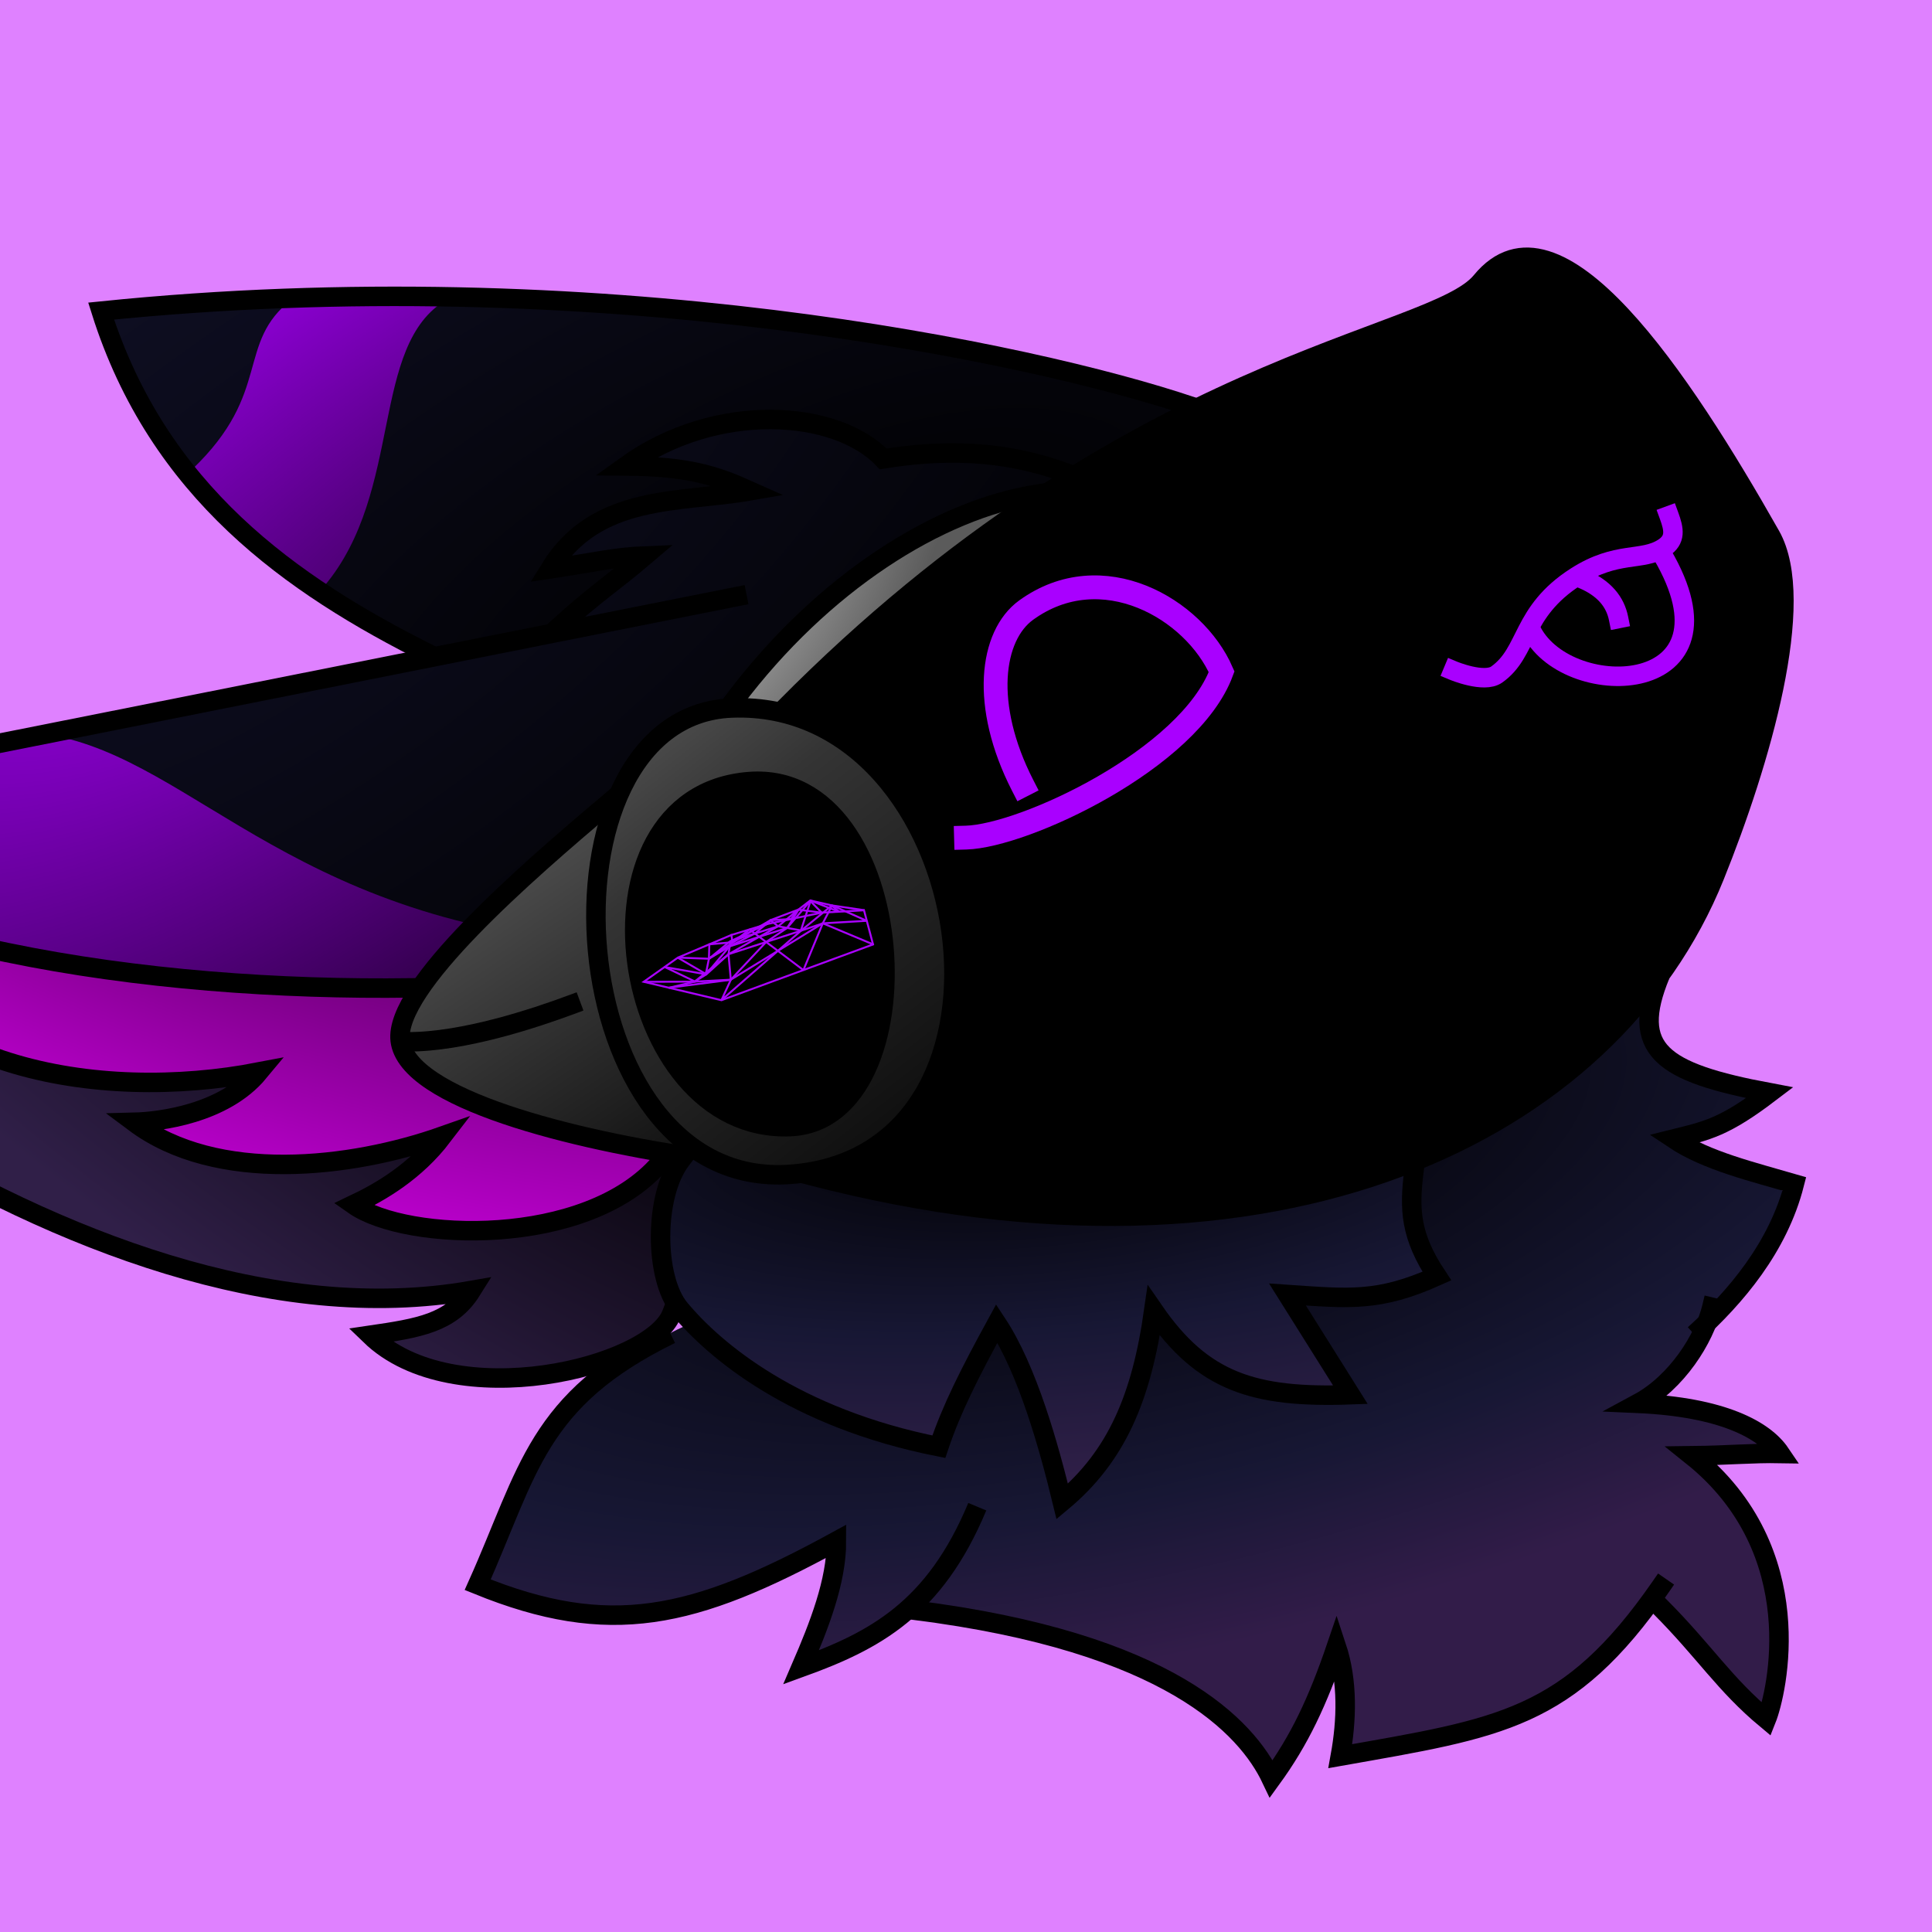 <?xml version="1.0" encoding="UTF-8" standalone="no"?>
<!-- Created with Inkscape (http://www.inkscape.org/) -->

<svg
   width="600"
   height="600"
   viewBox="0 0 158.75 158.75"
   version="1.1"
   id="svg1"
   inkscape:version="1.4.2 (ebf0e940d0, 2025-05-08)"
   sodipodi:docname="leash-but-not-actually.svg"
   inkscape:export-filename="leash-but-not-actually.png"
   inkscape:export-xdpi="96"
   inkscape:export-ydpi="96"
   xmlns:inkscape="http://www.inkscape.org/namespaces/inkscape"
   xmlns:sodipodi="http://sodipodi.sourceforge.net/DTD/sodipodi-0.dtd"
   xmlns:xlink="http://www.w3.org/1999/xlink"
   xmlns="http://www.w3.org/2000/svg"
   xmlns:svg="http://www.w3.org/2000/svg">
  <rect x="0" y="0" width="158.75" height="158.75" fill="#808080" stroke="none"/>
  <sodipodi:namedview
     id="namedview1"
     pagecolor="#505050"
     bordercolor="#eeeeee"
     borderopacity="1"
     inkscape:showpageshadow="0"
     inkscape:pageopacity="0"
     inkscape:pagecheckerboard="0"
     inkscape:deskcolor="#505050"
     inkscape:document-units="mm"
     inkscape:zoom="1.1411789"
     inkscape:cx="85.437962"
     inkscape:cy="400.90121"
     inkscape:window-width="2212"
     inkscape:window-height="1430"
     inkscape:window-x="0"
     inkscape:window-y="0"
     inkscape:window-maximized="1"
     inkscape:current-layer="layer1" />
  <defs
     id="defs1">
    <linearGradient
       id="linearGradient50"
       inkscape:collect="always">
      <stop
         style="stop-color:#000000;stop-opacity:1;"
         offset="0"
         id="stop51" />
      <stop
         style="stop-color:#343434;stop-opacity:1;"
         offset="0.33"
         id="stop53" />
      <stop
         style="stop-color:#ffffff;stop-opacity:1;"
         offset="1"
         id="stop52" />
    </linearGradient>
    <linearGradient
       id="linearGradient47"
       inkscape:collect="always">
      <stop
         style="stop-color:#000000;stop-opacity:1;"
         offset="0"
         id="stop48" />
      <stop
         style="stop-color:#343434;stop-opacity:1;"
         offset="0.215"
         id="stop50" />
      <stop
         style="stop-color:#ffffff;stop-opacity:1;"
         offset="1"
         id="stop49" />
    </linearGradient>
    <linearGradient
       id="linearGradient42"
       inkscape:collect="always">
      <stop
         style="stop-color:#000000;stop-opacity:1;"
         offset="0"
         id="stop43" />
      <stop
         style="stop-color:#171734;stop-opacity:1;"
         offset="0.676"
         id="stop47" />
      <stop
         style="stop-color:#321c49;stop-opacity:1;"
         offset="1"
         id="stop44" />
    </linearGradient>
    <linearGradient
       id="linearGradient40"
       inkscape:collect="always">
      <stop
         style="stop-color:#000000;stop-opacity:1;"
         offset="0"
         id="stop41" />
      <stop
         style="stop-color:#000000;stop-opacity:0;"
         offset="1"
         id="stop42" />
    </linearGradient>
    <linearGradient
       id="linearGradient39"
       inkscape:collect="always">
      <stop
         style="stop-color:#000000;stop-opacity:0;"
         offset="0"
         id="stop39" />
      <stop
         style="stop-color:#000000;stop-opacity:1;"
         offset="1"
         id="stop40" />
    </linearGradient>
    <linearGradient
       id="linearGradient35"
       inkscape:collect="always">
      <stop
         style="stop-color:#ffffff;stop-opacity:1;"
         offset="0"
         id="stop36" />
      <stop
         style="stop-color:#5b5b5b;stop-opacity:1;"
         offset="1"
         id="stop37" />
    </linearGradient>
    <linearGradient
       id="linearGradient33"
       inkscape:collect="always">
      <stop
         style="stop-color:#000000;stop-opacity:1;"
         offset="0"
         id="stop34" />
      <stop
         style="stop-color:#ba00cc;stop-opacity:1;"
         offset="1"
         id="stop35" />
    </linearGradient>
    <linearGradient
       id="linearGradient31"
       inkscape:collect="always">
      <stop
         style="stop-color:#000000;stop-opacity:1;"
         offset="0"
         id="stop32" />
      <stop
         style="stop-color:#301f48;stop-opacity:1;"
         offset="1"
         id="stop33" />
    </linearGradient>
    <radialGradient
       inkscape:collect="always"
       xlink:href="#linearGradient91"
       id="radialGradient92"
       cx="65.533"
       cy="80.315"
       fx="65.533"
       fy="80.315"
       r="31.234"
       gradientTransform="matrix(2.756,-0.208,-0.071,-0.932,-90.711,181.23)"
       gradientUnits="userSpaceOnUse" />
    <linearGradient
       id="linearGradient91"
       inkscape:collect="always">
      <stop
         style="stop-color:#000000;stop-opacity:1;"
         offset="0"
         id="stop91" />
      <stop
         style="stop-color:#171734;stop-opacity:1;"
         offset="0.571"
         id="stop93" />
      <stop
         style="stop-color:#301f48;stop-opacity:1;"
         offset="1"
         id="stop92" />
    </linearGradient>
    <radialGradient
       inkscape:collect="always"
       xlink:href="#linearGradient31"
       id="radialGradient33"
       cx="6.07"
       cy="35.218"
       fx="6.07"
       fy="35.218"
       r="41.501"
       gradientTransform="matrix(-2.095,-1.285,0.466,-0.759,44.811,117.074)"
       gradientUnits="userSpaceOnUse" />
    <radialGradient
       inkscape:collect="always"
       xlink:href="#linearGradient33"
       id="radialGradient35"
       cx="36.067"
       cy="23.92"
       fx="36.067"
       fy="23.92"
       r="30.278"
       gradientTransform="matrix(-3.101,-0.894,0.465,-1.614,138.102,120.027)"
       gradientUnits="userSpaceOnUse" />
    <radialGradient
       inkscape:collect="always"
       xlink:href="#linearGradient35"
       id="radialGradient37"
       cx="46.682"
       cy="23.102"
       fx="46.682"
       fy="23.102"
       r="10.076"
       gradientTransform="matrix(-2.502,2.536,-1.859,-1.834,206.92,-31.796)"
       gradientUnits="userSpaceOnUse" />
    <radialGradient
       inkscape:collect="always"
       xlink:href="#linearGradient39"
       id="radialGradient40"
       cx="42.874"
       cy="-12.832"
       fx="42.874"
       fy="-12.832"
       r="47.503"
       gradientTransform="matrix(-2.232,1.589,-0.78,-1.095,103.598,-43.11)"
       gradientUnits="userSpaceOnUse" />
    <radialGradient
       inkscape:collect="always"
       xlink:href="#linearGradient40"
       id="radialGradient42"
       cx="66.177"
       cy="66.94"
       fx="66.177"
       fy="66.94"
       r="36.775"
       gradientTransform="matrix(0.597,1.347,-2.966,1.315,228.602,-127.506)"
       gradientUnits="userSpaceOnUse" />
    <radialGradient
       inkscape:collect="always"
       xlink:href="#linearGradient42"
       id="radialGradient44"
       cx="90.715"
       cy="30.903"
       fx="90.715"
       fy="30.903"
       r="44.255"
       gradientTransform="matrix(-2.238,0.508,-0.206,-0.908,300.639,77.05)"
       gradientUnits="userSpaceOnUse" />
    <linearGradient
       inkscape:collect="always"
       xlink:href="#linearGradient47"
       id="linearGradient49"
       x1="52.361"
       y1="82.63"
       x2="-0.772"
       y2="2.525"
       gradientUnits="userSpaceOnUse"
       gradientTransform="matrix(1.21,0,0,1.21,-8.143,5.724)" />
    <linearGradient
       inkscape:collect="always"
       xlink:href="#linearGradient50"
       id="linearGradient52"
       x1="67.852"
       y1="84.365"
       x2="5.76"
       y2="4.079"
       gradientUnits="userSpaceOnUse"
       gradientTransform="matrix(1.21,0,0,1.21,-8.143,5.724)" />
  </defs>
  <g
     inkscape:label="Layer 1"
     inkscape:groupmode="layer"
     id="layer1">
    <rect
       style="fill:#df81ff;fill-opacity:1;stroke:#a900ff;stroke-width:1.323;stroke-linecap:square;stroke-linejoin:miter;stroke-miterlimit:3.6;stroke-dasharray:none;stroke-opacity:1"
       id="rect67"
       width="209.825"
       height="216.085"
       x="-21.794"
       y="-22.953"
       ry="0.29" />
    <path
       style="display:inline;fill:url(#radialGradient33);stroke:none;stroke-width:1.601;stroke-linecap:square;stroke-linejoin:miter;stroke-miterlimit:3.6;stroke-dasharray:none;stroke-opacity:1"
       d="m 55.185,107.966 c -1.714,4.397 -17.923,8.37 -24.765,1.748 3.991,-0.586 6.649,-1.009 8.318,-3.678 C 6.089,111.767 -32.033,77.742 -39.862,68.993 L 60.558,49.017"
       id="path26"
       sodipodi:nodetypes="ccccc" />
    <path
       style="fill:#0f0f24;fill-opacity:1;stroke:none;stroke-width:1.601;stroke-linecap:square;stroke-linejoin:miter;stroke-miterlimit:3.6;stroke-dasharray:none;stroke-opacity:1"
       d="M 8.903,25.739 C 35.611,22.885 70.917,25.049 97.889,33.564 L 83.162,73.677 43.33,52.639 C 37.397,58.105 13.717,43.587 8.903,25.739 Z"
       id="path28"
       sodipodi:nodetypes="ccccc" />
    <path
       style="display:inline;fill:#a900ff;fill-opacity:1;stroke:none;stroke-width:1.669;stroke-linecap:butt;stroke-linejoin:miter"
       d="m 36.714,24.622 c -6.382,3.724 -3.493,15.698 -10.06,23.525 -5.192,-2.022 -7.246,-6.574 -10.84,-9.605 6.6,-6.321 3.516,-10.333 8.17,-13.949"
       id="path31-7"
       sodipodi:nodetypes="cccc" />
    <path
       style="fill:url(#radialGradient42);stroke:none;stroke-width:1.601;stroke-linecap:square;stroke-linejoin:miter;stroke-miterlimit:3.6;stroke-dasharray:none;stroke-opacity:1"
       d="M 8.903,25.739 C 35.611,22.885 70.917,25.049 97.889,33.564 L 83.162,73.677 C 69.885,66.664 -91.939,78.986 36.14,53.928 19.352,46.554 9.761,32.387 8.903,25.739 Z"
       id="path40"
       sodipodi:nodetypes="ccccc" />
    <path
       style="display:inline;fill:none;stroke:#000000;stroke-width:1.601;stroke-linecap:square;stroke-linejoin:miter;stroke-miterlimit:3.6;stroke-dasharray:none;stroke-opacity:1"
       d="M 97.905,33.398 C 84.767,28.968 49.042,21.395 8.31,25.562 12.988,40.381 23.897,48.068 35.357,53.791"
       id="path2"
       sodipodi:nodetypes="ccc" />
    <path
       style="display:inline;fill:url(#radialGradient35);stroke:#000000;stroke-width:1.601;stroke-linecap:square;stroke-linejoin:miter;stroke-miterlimit:3.6;stroke-dasharray:none;stroke-opacity:1"
       d="m -13.796,74.503 c 5.002,13.368 21.851,16.133 35.066,13.582 -2.861,3.455 -8.208,4.082 -10.234,4.132 6.763,5.056 17.763,3.8 25.328,1.13 -2.23,2.914 -5.05,4.567 -7.313,5.641 4.315,3.033 19.119,3.599 25.175,-3.417 0.155,-0.18 2.948,-36.098 3.092,-36.289"
       id="path8"
       sodipodi:nodetypes="cccccsc" />
    <path
       style="fill:#0f0f24;fill-opacity:1;stroke:none;stroke-width:1.601;stroke-linecap:square;stroke-linejoin:miter;stroke-miterlimit:3.6;stroke-dasharray:none;stroke-opacity:1"
       d="m -26.386,66.379 c 7.574,6.383 15.499,12.727 60.794,14.975 L 59.995,58.445 88.557,39.899 C 84.824,38.095 79.854,37.146 72.689,37.718 66.853,33.488 59.648,33.883 51.367,37.916 l 9.818,2.182 c -8.48,1.312 -13.367,3.483 -15.769,6.248 l 6.744,-0.496 -6.248,5.95 z"
       id="path37"
       sodipodi:nodetypes="ccccccccccc" />
    <path
       style="display:inline;fill:#a900ff;fill-opacity:1;stroke:none;stroke-width:1.613;stroke-linecap:butt;stroke-linejoin:miter"
       d="M 52.045,77.681 C 24.58,76.623 16.206,62.415 4.019,60.369 -3.334,62.676 -9.119,61.625 -13.16,63.989 c 8.207,5.828 7.212,11.176 10.722,13.771 21.427,4.757 38.31,3.933 47.775,1.984"
       id="path30-2"
       sodipodi:nodetypes="ccccc" />
    <path
       style="fill:url(#radialGradient40);stroke:none;stroke-width:1.601;stroke-linecap:square;stroke-linejoin:miter;stroke-miterlimit:3.6;stroke-dasharray:none;stroke-opacity:1"
       d="m -26.386,66.73 c 6.593,6.383 15.499,12.376 60.794,14.625 L 59.995,58.445 88.557,39.899 C 84.824,38.095 79.854,37.146 72.689,37.718 66.853,33.488 59.648,33.883 51.367,37.916 l 9.818,2.182 c -8.48,1.312 -13.367,3.483 -15.769,6.248 l 6.744,-0.496 -6.248,5.95 z"
       id="path27"
       sodipodi:nodetypes="ccccccccccc" />
    <path
       style="display:inline;fill:none;stroke:#000000;stroke-width:1.601;stroke-linecap:square;stroke-linejoin:miter;stroke-miterlimit:3.6;stroke-dasharray:none;stroke-opacity:1"
       d="M 33.792,81.174 C 12.283,81.477 -13.301,77.804 -26.311,67.089"
       id="path4"
       sodipodi:nodetypes="cc" />
    <path
       style="fill:url(#radialGradient37);stroke:none;stroke-width:1.601;stroke-linecap:square;stroke-linejoin:miter;stroke-miterlimit:3.6;stroke-dasharray:none;stroke-opacity:1"
       d="m 60.319,58.089 4.143,0.345 C 70.48,52.455 77.074,46.723 84.701,41.432 79.014,41.616 72.793,42.974 60.319,58.089 Z"
       id="path22"
       sodipodi:nodetypes="cccc" />
    <path
       style="display:inline;fill:none;stroke:#000000;stroke-width:1.601;stroke-linecap:square;stroke-linejoin:miter;stroke-miterlimit:3.6;stroke-dasharray:none;stroke-opacity:1"
       d="M 60.338,57.525 C 67.539,47.96 77.095,41.844 85.272,40.599"
       id="path5"
       sodipodi:nodetypes="cc" />
    <path
       style="display:inline;fill:none;stroke:#000000;stroke-width:1.601;stroke-linecap:square;stroke-linejoin:miter;stroke-miterlimit:3.6;stroke-dasharray:none;stroke-opacity:1"
       d="M 87.473,38.817 C 82.427,36.963 77.434,36.916 72.571,37.709 68.728,33.651 58.864,32.931 51.413,38.288 c 5.133,0.041 7.326,0.756 10.207,2.047 -5.763,1.007 -12.612,0.211 -16.424,6.415 3.727,-0.565 5.363,-0.976 7.789,-1.072 -2.489,2.123 -4.181,3.189 -7.113,5.882"
       id="path6"
       sodipodi:nodetypes="ccccccc" />
    <path
       style="display:inline;fill:url(#linearGradient49);stroke:#000000;stroke-width:1.601;stroke-linecap:square;stroke-miterlimit:3.6;stroke-dasharray:none;stroke-opacity:1"
       d="M 63.249,94.644 C 60.35,89.549 51.421,71.625 49.958,66.035 43.208,71.727 32.367,81.124 32.885,85.497 c 0.569,4.799 14.264,8.194 24.785,9.687 5.837,0.828 3.72,-0.36 5.58,-0.539 z"
       id="path6-0"
       sodipodi:nodetypes="ccssc" />
    <path
       style="display:inline;fill:none;fill-opacity:0;stroke:#000000;stroke-width:1.601;stroke-linecap:square;stroke-miterlimit:3.6;stroke-dasharray:none;stroke-opacity:1"
       d="m 33.502,85.605 c 4.605,0.015 10.477,-1.954 13.409,-3.041"
       id="path11"
       sodipodi:nodetypes="cc" />
    <path
       style="fill:none;stroke:none;stroke-width:0.64;stroke-linecap:round;stroke-linejoin:round;stroke-miterlimit:3.6;stroke-dasharray:none;stroke-opacity:1"
       d="m 123.156,123.431 c 0.538,3.677 -5.612,7.281 10.378,11.129 -2.535,2.259 -4.48,4.92 -8.257,6.331 3.846,2.145 7.96,3.71 12.173,5.059 -2.709,6.287 -8.393,6.809 -12.859,9.693 -22.44,5.832 -92.182,-4.459 -91.742,-34.773 -4.001,-8.085 -9.78,-16.642 -10.177,-23.77 l 6.508,-1.615 3.474,-14.808 45.822,3.329 z"
       id="path82"
       sodipodi:nodetypes="ccccccccccc" />
    <path
       style="fill:url(#radialGradient44);stroke:none;stroke-width:1.601;stroke-linecap:square;stroke-linejoin:miter;stroke-miterlimit:3.6;stroke-dasharray:none;stroke-opacity:1"
       d="m 56.444,108.88 c -9.026,4.007 -13.424,12.39 -17.392,21.178 8.294,3.142 17.803,3.169 29.734,-3.015 l -2.945,9.678 9.187,-4.418 c 17.552,1.453 24.044,7.346 29.453,13.675 l 5.4,-10.028 0.14,8.275 c 9.539,-2.049 19.242,-3.719 25.877,-12.483 l 9.257,9.678 c 0.107,-6.465 3.463,-11.77 -6.241,-21.739 l 7.223,-0.421 c -2.589,-2.095 -7.029,-3.097 -11.641,-3.997 3.105,-1.894 3.894,-4.6 5.628,-6.736 0.131,-0.162 5.231,-5.829 6.844,-9.18 1.004,-2.086 -6.342,-4.48 -8.853,-5.307 -0.45,-0.148 5.057,-2.726 6.903,-4.176 -2.302,-0.26 -9.921,-2.992 -9.71,-7.047 -24.466,7.889 -51.264,20.139 -78.863,26.065 z"
       id="path25"
       sodipodi:nodetypes="cccccccccccccsssccc" />
    <path
       style="display:inline;fill:none;stroke:#000000;stroke-width:1.601;stroke-dasharray:none;stroke-opacity:1"
       d="m 136.423,80.102 c -2.541,6.163 0.075,8.017 8.994,9.688 -3.721,2.827 -5.109,3.107 -7.889,3.795 2.699,1.804 6.549,2.713 9.911,3.697 -1.328,5.203 -4.829,9.306 -8.215,12.371"
       id="path14"
       sodipodi:nodetypes="ccccc" />
    <path
       style="display:inline;fill:url(#radialGradient92);stroke:#000000;stroke-width:0.979;stroke-linecap:square;stroke-dasharray:none;stroke-opacity:0"
       d="m 76.616,118.728 c 3.309,-1.969 2.262,-6.445 5.025,-9.199 2.207,4.246 4.509,8.398 5.307,14.054 6.285,-4.343 6.509,-8.151 7.62,-15.148 3.676,5.469 10.566,5.016 16.339,5.926 -1.169,-4.481 -4.638,-4.499 -4.717,-8.307 4.477,0.933 8.159,-0.121 11.913,-0.993 -5.167,-10.74 0.795,-13.846 0.107,-16.35 -0.004,-0.014 -55.192,-10.193 -61.714,5.873 -7.251,18.539 10.799,21.058 20.12,24.143 z"
       id="path84"
       sodipodi:nodetypes="cccccccscc" />
    <path
       style="display:inline;fill:#000000;fill-opacity:1;stroke:#000000;stroke-width:1.601;stroke-linecap:square;stroke-linejoin:round;stroke-miterlimit:3.6;stroke-dasharray:none;stroke-opacity:1"
       d="M 64.491,58.189 C 92.841,29.513 117.728,27.997 121.714,23.125 c 6.198,-7.576 16.52,8.082 23.769,20.881 3.055,5.394 -0.841,18.657 -4.598,27.979 -8.49,21.07 -35.973,34.581 -74.309,24.597"
       id="path1"
       sodipodi:nodetypes="csssc" />
    <path
       style="display:inline;fill:url(#linearGradient52);stroke:#000000;stroke-width:1.601;stroke-linecap:square;stroke-linejoin:miter;stroke-miterlimit:3.6;stroke-dasharray:none;stroke-opacity:1"
       d="M 60.103,58.176 C 80.451,57.352 86.228,94.932 64.936,96.495 45.792,97.901 43.457,58.849 60.103,58.176 Z"
       id="path7"
       sodipodi:nodetypes="sss" />
    <path
       style="display:inline;fill:none;fill-opacity:1;stroke:#000000;stroke-width:1.601;stroke-dasharray:none;stroke-opacity:1"
       d="m 55.114,109.628 c -11.032,5.4 -11.671,11.234 -15.863,20.587 10.822,4.401 17.691,2.869 29.478,-3.578 0.008,3.316 -1.431,6.955 -2.904,10.367 6.042,-2.189 10.96,-4.779 14.477,-13.2"
       id="path17"
       sodipodi:nodetypes="ccccc" />
    <path
       style="display:inline;fill:#000000;fill-opacity:1;stroke:#000000;stroke-width:1.601;stroke-linecap:square;stroke-linejoin:miter;stroke-miterlimit:3.6;stroke-dasharray:none;stroke-opacity:1"
       d="M 64.934,92.572 C 50.708,93.181 46.67,65.379 61.555,64.222 74.939,63.183 76.571,92.073 64.934,92.572 Z"
       id="path7-2"
       sodipodi:nodetypes="sss" />
    <path
       style="display:inline;fill:none;fill-opacity:1;stroke:#000000;stroke-width:1.601;stroke-linecap:square;stroke-dasharray:none;stroke-opacity:1"
       d="m 116.175,96.275 c -0.388,3.103 -0.296,5.284 1.891,8.579 -4.775,2.142 -7.182,1.858 -12.278,1.511 l 5.172,8.239 c -7.952,0.284 -12.146,-1.076 -16.156,-6.902 -1,7.053 -3.018,11.92 -7.521,15.677 -1.092,-4.501 -2.847,-10.817 -5.374,-14.636 -2.246,4.113 -3.72,7.016 -4.766,10.133 -11.873,-2.354 -18.445,-7.902 -21.302,-11.353 -2.07,-2.5 -2.136,-9.259 0.112,-12.212"
       id="path23"
       sodipodi:nodetypes="ccccccccsc" />
    <path
       style="display:inline;fill:none;fill-opacity:1;stroke:#000000;stroke-width:1.601;stroke-linecap:square;stroke-linejoin:miter;stroke-miterlimit:3.6;stroke-dasharray:none;stroke-opacity:1"
       d="m 136.444,130.406 c -7.577,10.929 -13.201,11.572 -26.312,13.895 0.531,-2.924 0.635,-6.137 -0.317,-9.012 -1.555,4.558 -3.029,7.68 -5.351,10.875 -1.999,-4.209 -8.367,-11.232 -29.369,-13.86"
       id="path10"
       sodipodi:nodetypes="ccccc" />
    <path
       style="display:inline;fill:none;fill-opacity:1;stroke:#000000;stroke-width:1.601;stroke-linecap:square;stroke-linejoin:miter;stroke-dasharray:none;stroke-opacity:1"
       d="m 140.659,107.417 c -0.615,2.564 -2.859,6.172 -6.056,7.895 6.929,0.307 10.376,2.198 11.675,4.117 -2.31,-0.041 -4.181,0.154 -7.252,0.189 9.809,7.848 6.955,19.556 6.118,21.652 -3.453,-2.876 -5.053,-5.541 -8.714,-9.219"
       id="path530"
       sodipodi:nodetypes="cccccc" />
    <path
       style="display:inline;fill:none;stroke:#000000;stroke-width:1.601;stroke-linecap:square;stroke-linejoin:miter;stroke-miterlimit:3.6;stroke-dasharray:none;stroke-opacity:1"
       d="m 55.185,107.966 c -1.714,4.397 -17.923,8.37 -24.765,1.748 3.991,-0.586 6.649,-1.009 8.318,-3.678 C 6.089,111.767 -32.033,77.742 -39.862,68.993 L 60.558,49.017"
       id="path3"
       sodipodi:nodetypes="ccccc" />
    <g
       id="g55"
       transform="matrix(1.189,-0.225,0.225,1.189,-14.696,34.439)">
      <path
         style="fill:none;fill-opacity:1;stroke:#a900ff;stroke-width:1.323;stroke-linecap:square;stroke-linejoin:miter;stroke-miterlimit:3.6;stroke-dasharray:none;stroke-opacity:1"
         d="m 105.717,37.387 c 0,0 1.889,1.247 2.849,0.808 2.411,-1.101 2.385,-3.859 6.522,-5.524 3.075,-1.237 4.585,-0.163 6.198,-0.818 0.948,-0.385 0.947,-1.096 0.785,-2.08"
         id="path53"
         sodipodi:nodetypes="csssc" />
      <path
         style="fill:none;fill-opacity:1;stroke:#a900ff;stroke-width:1.323;stroke-linecap:square;stroke-linejoin:miter;stroke-miterlimit:3.6;stroke-dasharray:none;stroke-opacity:1"
         d="m 115.45,32.869 c 1.401,0.912 1.941,1.992 1.953,3.129"
         id="path54"
         sodipodi:nodetypes="cc" />
      <path
         style="fill:none;fill-opacity:1;stroke:#a900ff;stroke-width:1.323;stroke-linecap:square;stroke-linejoin:miter;stroke-miterlimit:3.6;stroke-dasharray:none;stroke-opacity:1"
         d="m 111.465,35.811 c 1.626,5.201 13.409,6.995 9.666,-3.529"
         id="path55"
         sodipodi:nodetypes="cc" />
    </g>
    <path
       style="fill:none;fill-opacity:1;stroke:#a900ff;stroke-width:1.958;stroke-linecap:square;stroke-linejoin:miter;stroke-miterlimit:3.6;stroke-dasharray:none;stroke-opacity:1"
       d="m 84.023,64.52 c -3.361,-6.57 -2.602,-12.292 0.297,-14.39 6.221,-4.5 13.798,-0.114 16.059,5.069 -2.659,7.177 -16.229,13.496 -21.003,13.626"
       id="path56"
       sodipodi:nodetypes="cscc" />
    <g
       id="g184-8"
       style="display:inline;fill:none;fill-opacity:1;stroke:#aa02ff;stroke-width:0.672;stroke-dasharray:none;stroke-opacity:1"
       transform="matrix(0.228,-0.068,0.068,0.228,-113.988,7.173)">
      <path
         style="fill:none;fill-opacity:1;stroke:#aa02ff;stroke-width:0.672;stroke-linecap:square;stroke-dasharray:none;stroke-opacity:1"
         d="m 583.849,496.499 23.92,13.766 55.674,-3.491 0.376,-12.198 -0.163,-0.039 -14.134,-3.364 -19.213,-1.613 -12.816,0.099 -19.954,2.21 z"
         id="path92-9"
         sodipodi:nodetypes="cccccccccc" />
      <path
         style="fill:none;fill-opacity:1;stroke:#aa02ff;stroke-width:0.672;stroke-linecap:square;stroke-dasharray:none;stroke-opacity:1"
         d="m 624.13,489.753 13.447,18.253"
         id="path96-7"
         sodipodi:nodetypes="cc" />
      <path
         style="fill:none;fill-opacity:1;stroke:#aa02ff;stroke-width:0.672;stroke-linecap:square;stroke-dasharray:none;stroke-opacity:1"
         d="m 591.875,500.998 20.984,3.424 15.427,-9.011 8.408,-2.591 5.513,-4.905 7.27,3.229"
         id="path154-3"
         sodipodi:nodetypes="cccccc" />
      <path
         style="fill:none;fill-opacity:1;stroke:#aa02ff;stroke-width:0.672;stroke-linecap:square;stroke-dasharray:none;stroke-opacity:1"
         d="m 591.871,500.987 8.933,0.501 12.065,2.911 18.433,-4.895 17.578,-4.688 4.74,-4.896 1.695,2.464"
         id="path166-6"
         sodipodi:nodetypes="ccccccc" />
      <path
         style="fill:none;fill-opacity:1;stroke:#aa02ff;stroke-width:0.672;stroke-linecap:square;stroke-dasharray:none;stroke-opacity:1"
         d="m 612.883,504.43 -5.117,5.816 23.508,-10.727 9.727,-4.426 12.672,-5.297 10.05,4.696"
         id="path171-1"
         sodipodi:nodetypes="cccccc" />
      <path
         style="fill:none;fill-opacity:1;stroke:#aa02ff;stroke-width:0.672;stroke-linecap:square;stroke-dasharray:none;stroke-opacity:1"
         d="m 638.021,508.194 10.87,-13.37 14.795,3.509 -9.922,-8.485 -6.632,-3.754 -6.186,8.92 -4.263,-2.174 -2.848,-1.434 -1.92,-2.708 -1.4,0.771"
         id="path173-2"
         sodipodi:nodetypes="cccccccccc" />
      <path
         style="fill:none;fill-opacity:1;stroke:#aa02ff;stroke-width:0.672;stroke-linecap:square;stroke-dasharray:none;stroke-opacity:1"
         d="m 663.275,506.6 -14.349,-11.756 -7.922,0.258 -12.691,0.309 -13.68,0.332 -1.709,8.513"
         id="path174-9"
         sodipodi:nodetypes="cccccc" />
      <path
         style="fill:none;fill-opacity:1;stroke:#aa02ff;stroke-width:0.672;stroke-linecap:square;stroke-dasharray:none;stroke-opacity:1"
         d="m 584.224,496.621 16.496,4.85 4.639,-1.264 9.273,-4.453 11.867,-2.742 10.134,-0.186 10.463,-6.723 7.952,6.235"
         id="path175-3"
         sodipodi:nodetypes="cccccccc" />
      <path
         style="fill:none;fill-opacity:1;stroke:#aa02ff;stroke-width:0.672;stroke-linecap:square;stroke-dasharray:none;stroke-opacity:1"
         d="m 649.566,491.156 -2.669,-5.082 -4.69,1.789 -3.426,2.414 -6.812,-1.644 -6.551,2.858 -9.617,1.742 -10.519,6.923 -7.573,-8.069"
         id="path176-1"
         sodipodi:nodetypes="ccccccccc" />
      <path
         style="fill:none;fill-opacity:1;stroke:#aa02ff;stroke-width:0.672;stroke-linecap:square;stroke-dasharray:none;stroke-opacity:1"
         d="m 597.865,491.973 9.842,3.332 8.133,-2.048 10.671,-0.241 7.312,-1.621 8.379,-3.531 -10.258,0.738 -7.309,1.793 -8.048,1.24 -1.952,4.12 -13.818,5.681 -8.356,-7.576"
         id="path178-9"
         sodipodi:nodetypes="cccccccccccc" />
      <path
         style="fill:none;fill-opacity:1;stroke:#aa02ff;stroke-width:0.672;stroke-linecap:square;stroke-dasharray:none;stroke-opacity:1"
         d="m 592.392,493.753 12.751,6.376 2.56,-4.812 1.569,-4.728 7.849,1.572 0.375,-2.48"
         id="path181-4"
         sodipodi:nodetypes="cccccc" />
      <path
         style="fill:none;fill-opacity:1;stroke:#aa02ff;stroke-width:0.672;stroke-linecap:square;stroke-dasharray:none;stroke-opacity:1"
         d="m 607.738,495.293 8.627,-3.629 0.803,0.618 6.628,-2.567"
         id="path182-7"
         sodipodi:nodetypes="cccc" />
      <path
         style="fill:none;fill-opacity:1;stroke:#aa02ff;stroke-width:0.672;stroke-linecap:square;stroke-dasharray:none;stroke-opacity:1"
         d="m 630.348,489.586 -5.691,0.824 -7.473,1.891 -9.457,2.992"
         id="path183-8" />
      <path
         style="fill:none;fill-opacity:1;stroke:#aa02ff;stroke-width:0.672;stroke-linecap:square;stroke-dasharray:none;stroke-opacity:1"
         d="m 616.709,491.619 8.72,-0.119 8.391,-0.105"
         id="path184-4"
         sodipodi:nodetypes="ccc" />
    </g>
  </g>
</svg>
